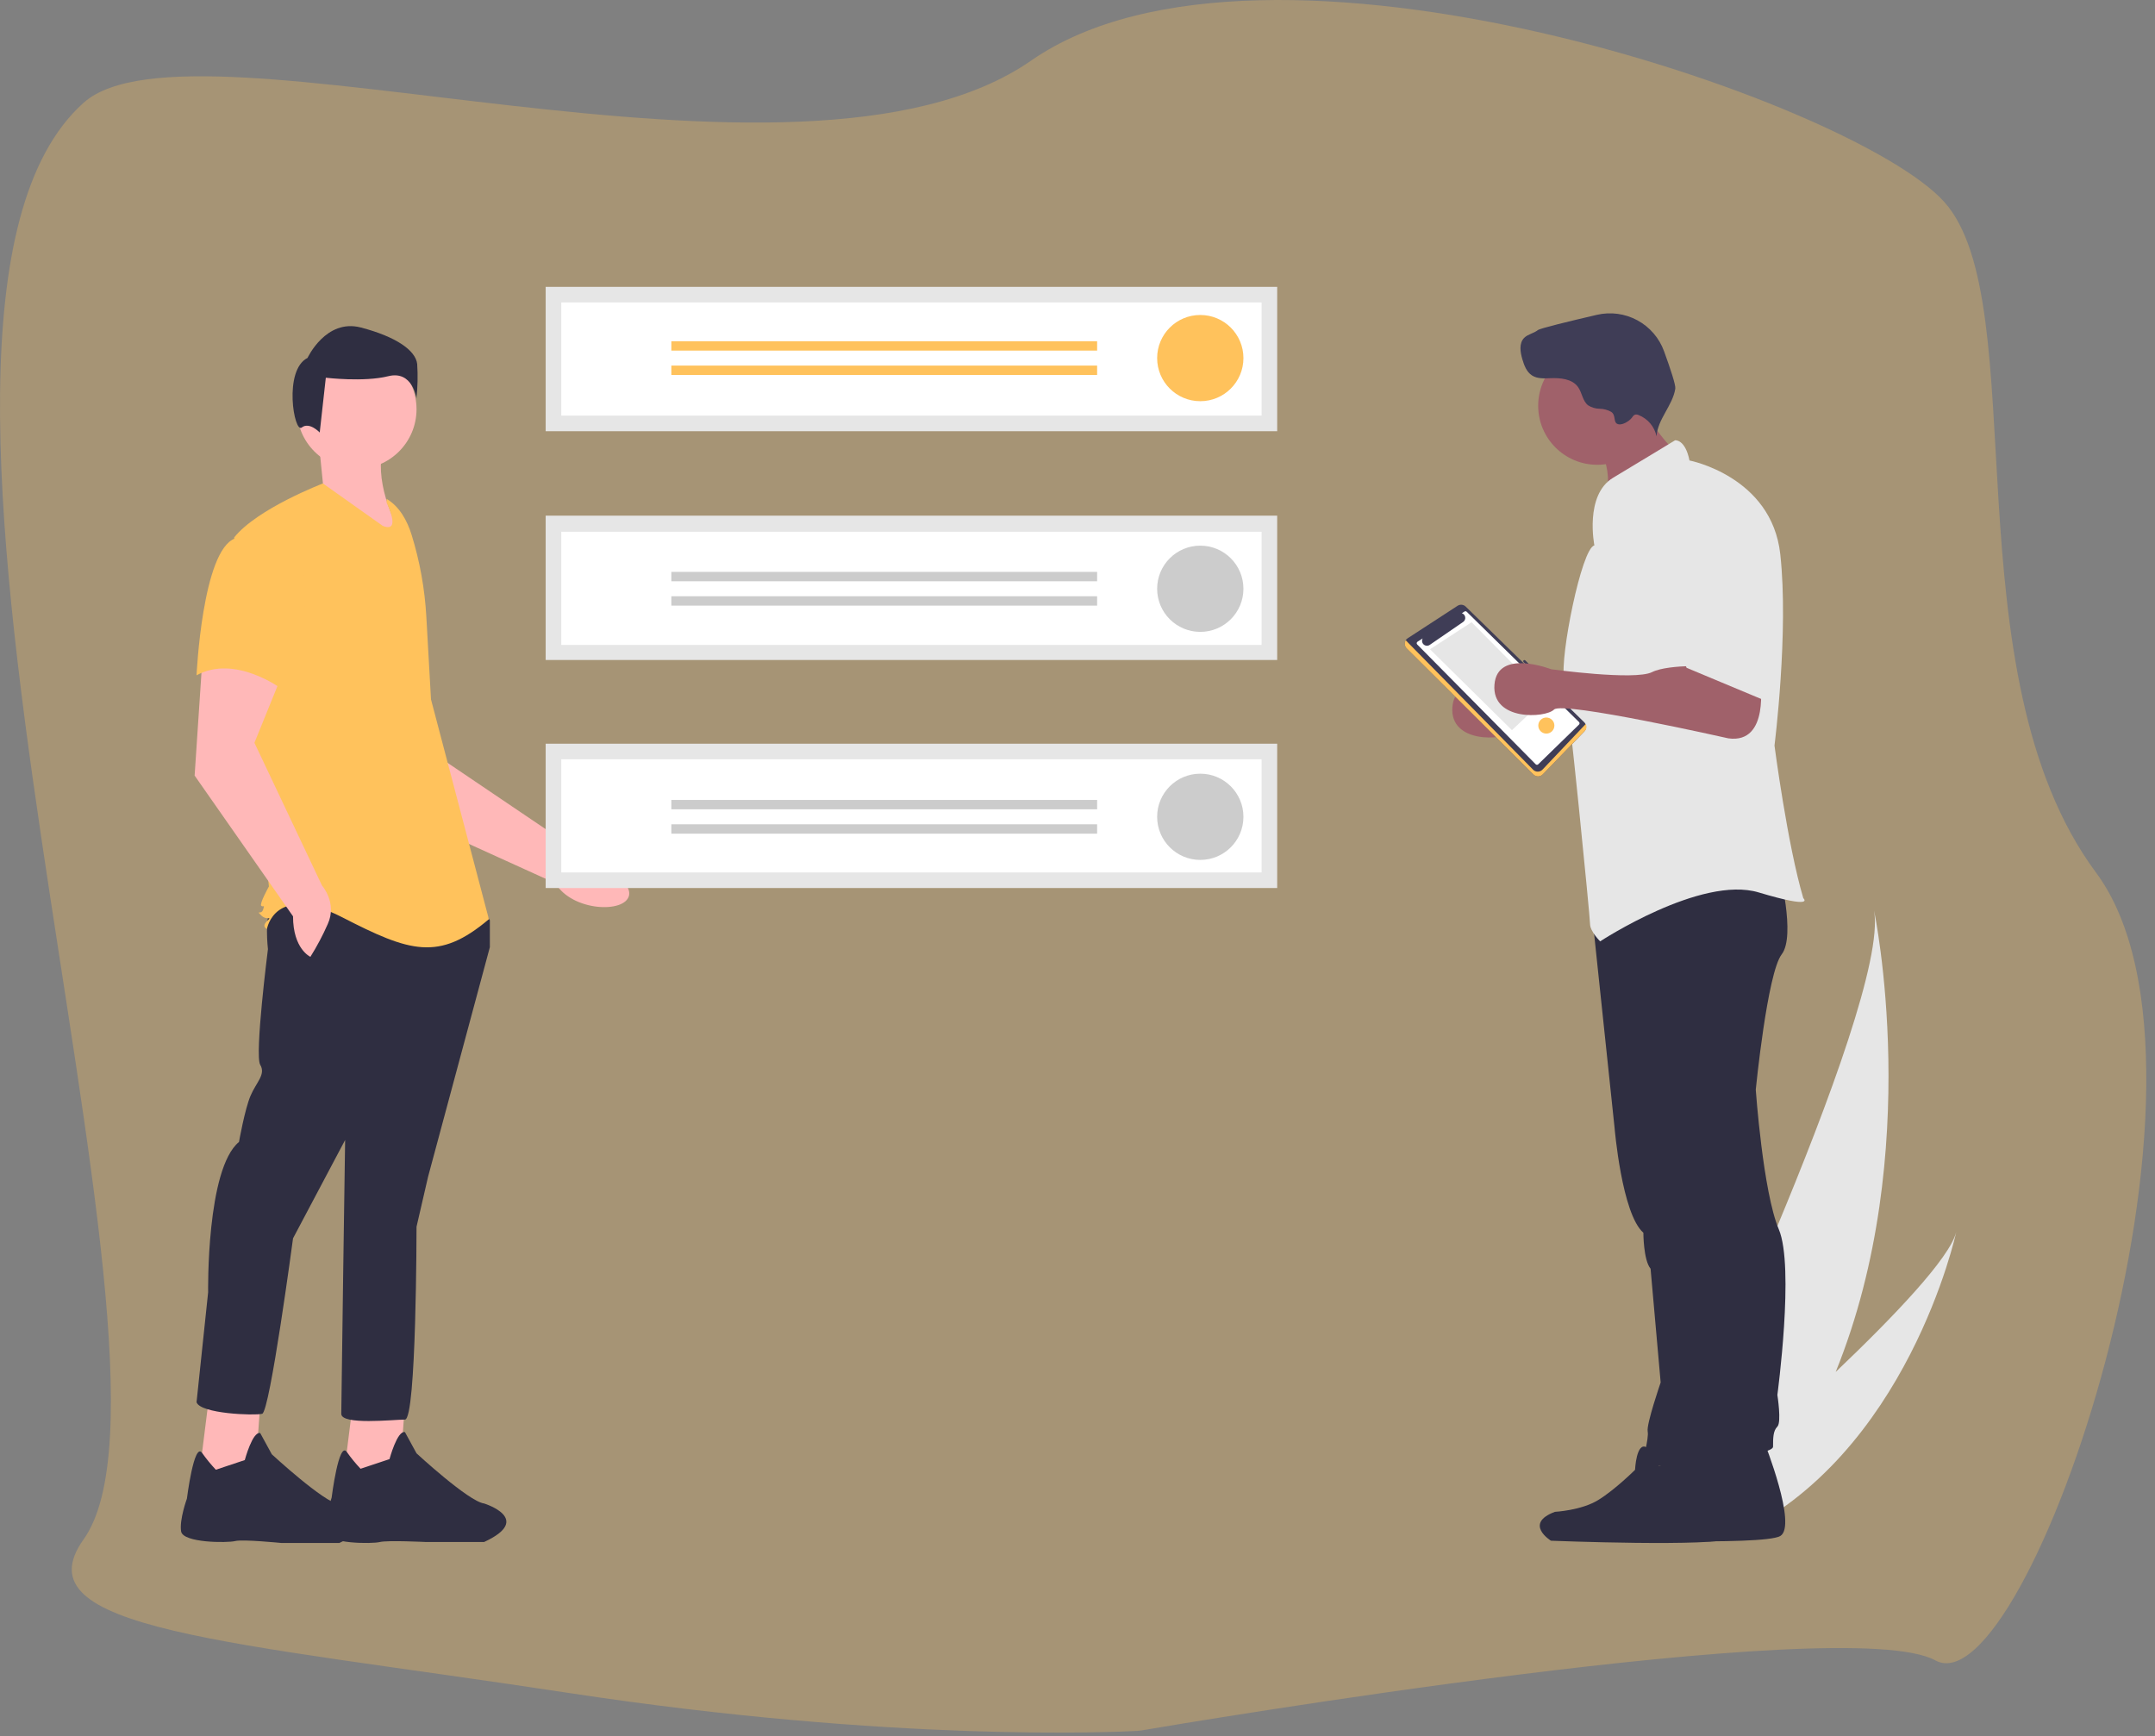 <svg width="597" height="481" viewBox="0 0 597 481" fill="none" xmlns="http://www.w3.org/2000/svg">
<rect x="0" y="0" width="597" height="481" fill="#808080" stroke="none"/>
<path d="M23.152 28.474C53.498 1.322 221.152 61.598 285.652 16.786C350.152 -28.026 513.652 27.975 538.652 55.975C563.652 83.975 539.652 186.474 580.652 241.724C621.652 296.974 561.652 474 536.152 460C511.401 446.411 326.961 477.573 316.148 479.415C315.797 479.475 315.516 479.509 315.16 479.528C309.114 479.861 247.786 482.759 157.652 469.035C62.652 454.57 5.199 451.622 23.152 426.474C58.152 377.448 -43.348 87.974 23.152 28.474Z" fill="#FFC25C" fill-opacity="0.3"/>
<g clip-path="url(#clip0)">
<path d="M96.04 196.33L110.533 225.002L153.869 244.689C158.496 252.504 173.202 253.102 174.272 248.048C175.471 242.378 156.414 233.252 156.414 233.252L120.167 208.753L116.996 187.663L96.04 196.33Z" fill="#FFB8B8"/>
<path d="M97.75 388.742L95.077 410.109L110.58 411.178L112.183 388.742H97.75Z" fill="#FFB8B8"/>
<path d="M99.888 406.905C98.502 405.44 97.224 403.878 96.063 402.23C93.841 399.158 91.87 414.917 91.87 414.917C91.87 414.917 89.732 421.328 90.266 424.533C90.801 427.738 103.096 427.738 105.234 427.204C107.372 426.67 118.064 427.204 118.064 427.204H134.1C147.999 420.794 134.1 416.52 134.1 416.52C129.824 415.986 115.391 402.631 115.391 402.631L112.183 396.755C110.045 396.221 107.907 404.234 107.907 404.234L99.888 406.905Z" fill="#2F2E41"/>
<path d="M57.658 389.009L54.985 410.377L70.487 411.445L72.091 389.009H57.658Z" fill="#FFB8B8"/>
<path d="M59.796 407.172C58.41 405.707 57.132 404.145 55.971 402.497C53.749 399.425 51.778 415.185 51.778 415.185C51.778 415.185 49.639 421.061 50.174 424.266C50.709 427.471 63.004 427.471 65.142 426.937C67.28 426.402 77.971 427.471 77.971 427.471H94.008C107.907 421.061 94.008 416.787 94.008 416.787C89.732 416.253 75.299 402.898 75.299 402.898L72.091 397.022C69.953 396.488 67.815 404.501 67.815 404.501L59.796 407.172Z" fill="#2F2E41"/>
<path d="M75.299 251.189C73.16 253.86 74.229 262.942 74.229 262.942C74.229 262.942 70.487 292.322 72.091 294.993C73.695 297.664 71.022 299.8 69.418 303.54C67.815 307.279 66.211 316.36 66.211 316.36C57.123 323.839 57.658 358.027 57.658 358.027L54.45 388.475C55.52 391.68 70.487 392.215 72.626 391.68C74.764 391.146 81.179 343.07 81.179 343.07L95.612 315.826C95.612 315.826 94.543 388.475 94.543 391.68C94.543 394.886 108.976 393.283 112.183 393.283C115.391 393.283 115.391 339.864 115.391 339.864L118.598 325.976L135.704 262.407V254.929L133.031 251.19C133.031 251.19 77.437 248.519 75.299 251.189Z" fill="#2F2E41"/>
<path d="M98.819 129.929C89.667 129.929 82.248 122.515 82.248 113.369C82.248 104.224 89.667 96.81 98.819 96.81C107.971 96.81 115.391 104.224 115.391 113.369C115.391 122.515 107.971 129.929 98.819 129.929Z" fill="#FFB8B8"/>
<path d="M107.105 121.115C103.746 128.59 105.735 139.03 112.451 150.495L85.188 137.675L89.464 133.936L88.395 123.252L107.105 121.115Z" fill="#FFB8B8"/>
<path d="M107.105 138.209C110.675 140.33 112.811 144.227 114.037 148.193C116.306 155.534 117.673 163.125 118.105 170.797L119.4 193.765L135.437 254.662C121.538 266.414 113.52 263.743 94.81 254.128C76.1 244.512 73.962 257.333 73.962 257.333C73.962 257.333 72.358 256.798 73.962 255.196C75.566 253.593 73.962 255.196 72.358 253.593C70.755 251.991 72.358 253.593 72.893 251.991C73.427 250.388 72.893 251.457 72.358 250.922C71.824 250.388 74.497 245.581 74.497 245.581L70.22 205.517L64.874 148.893C71.289 140.88 89.464 133.936 89.464 133.936L106.036 145.688C111.381 147.824 107.105 139.277 107.105 139.277V138.209Z" fill="#FFC25C"/>
<path d="M56.054 182.814L53.916 214.865L81.179 253.86C81.179 262.942 85.99 265.078 85.99 265.078C87.812 262.172 89.42 259.137 90.801 255.997C93.474 250.121 89.197 245.313 89.197 245.313L70.487 205.784L78.506 186.019L56.054 182.814Z" fill="#FFB8B8"/>
<path d="M65.142 149.16C56.054 152.365 54.45 187.087 54.45 187.087C65.142 181.211 77.971 190.826 77.971 190.826C77.971 190.826 80.644 181.745 83.852 169.993C84.82 166.688 84.936 163.191 84.188 159.828C83.44 156.466 81.853 153.347 79.575 150.763C79.575 150.763 74.229 145.955 65.142 149.16Z" fill="#FFC25C"/>
<path d="M83.584 118.444C85.694 116.758 88.572 119.823 88.572 119.823L90.26 104.645C90.26 104.645 100.808 105.91 107.558 104.223C114.309 102.537 115.364 110.337 115.364 110.337C115.712 107.187 115.783 104.012 115.575 100.85C115.153 97.055 109.668 93.261 99.964 90.731C90.26 88.201 85.196 99.164 85.196 99.164C78.446 102.537 81.475 120.131 83.584 118.444Z" fill="#2F2E41"/>
<path d="M541.931 341.339C540.109 348.566 524.574 364.82 508.543 380.082C533.264 319.066 519.177 252.289 519.177 252.289C523.767 278.515 460.86 410.495 460.86 410.495L475.188 418.938L480.028 425.744C528.549 403.475 541.931 341.339 541.931 341.339Z" fill="#E6E6E6"/>
<path d="M151.167 206.037H353.82V246.02H151.167V206.037Z" fill="#E6E6E6"/>
<path d="M151.167 142.86H353.82V182.843H151.167V142.86Z" fill="#E6E6E6"/>
<path d="M151.167 79.475H353.82V119.457H151.167V79.475Z" fill="#E6E6E6"/>
<path d="M349.5 115.14H155.487V83.792H349.5V115.14Z" fill="white"/>
<path d="M349.5 178.665H155.487V147.316H349.5V178.665Z" fill="white"/>
<path d="M349.5 241.703H155.487V210.354H349.5V241.703Z" fill="white"/>
<path d="M332.516 111.149C325.915 111.149 320.564 105.802 320.564 99.206C320.564 92.61 325.915 87.263 332.516 87.263C339.116 87.263 344.467 92.61 344.467 99.206C344.467 105.802 339.116 111.149 332.516 111.149Z" fill="#FFC25C"/>
<path d="M185.982 94.533H303.937V97.129H185.982V94.533Z" fill="#FFC25C"/>
<path d="M185.982 101.283H303.937V103.88H185.982V101.283Z" fill="#FFC25C"/>
<path d="M332.516 175.054C325.915 175.054 320.564 169.707 320.564 163.111C320.564 156.515 325.915 151.168 332.516 151.168C339.116 151.168 344.467 156.515 344.467 163.111C344.467 169.707 339.116 175.054 332.516 175.054Z" fill="#CCCCCC"/>
<path d="M185.982 158.438H303.937V161.034H185.982V158.438Z" fill="#CCCCCC"/>
<path d="M185.982 165.188H303.937V167.784H185.982V165.188Z" fill="#CCCCCC"/>
<path d="M332.516 238.231C325.915 238.231 320.564 232.884 320.564 226.288C320.564 219.692 325.915 214.345 332.516 214.345C339.116 214.345 344.467 219.692 344.467 226.288C344.467 232.884 339.116 238.231 332.516 238.231Z" fill="#CCCCCC"/>
<path d="M185.982 221.615H303.937V224.211H185.982V221.615Z" fill="#CCCCCC"/>
<path d="M185.982 228.365H303.937V230.961H185.982V228.365Z" fill="#CCCCCC"/>
<path d="M475.946 194.808C475.946 194.808 478.74 212.36 467.164 210.764C467.164 210.764 421.259 200.393 418.864 202.786C416.469 205.18 401.579 205.994 402.356 195.904C403.135 185.78 418.066 191.617 418.066 191.617C418.066 191.617 441.218 194.808 446.008 192.415C450.798 190.022 464.37 190.819 464.37 190.819L475.946 194.808Z" fill="#A0616A"/>
<path d="M440.915 252.044L447.28 312.395C447.28 312.395 449.276 336.328 455.263 341.514C455.263 341.514 455.263 349.093 457.259 351.486L460.053 382.998C460.053 382.998 456.062 394.566 456.461 396.561C456.86 398.555 454.864 404.937 455.263 405.735C455.663 406.533 474.424 405.735 474.424 405.735L470.432 341.514L458.058 252.162L440.915 252.044Z" fill="#2F2E41"/>
<path d="M475.886 402.473C475.886 402.473 484.257 423.568 479.89 426.114C475.522 428.66 429.661 426.842 429.661 426.842C429.661 426.842 422.018 422.113 430.753 418.84C430.753 418.84 438.033 418.476 442.764 415.566C447.496 412.657 452.956 407.201 452.956 407.201C452.956 407.201 453.32 399.199 456.231 401.018C457.103 401.591 457.844 402.341 458.408 403.218C458.972 404.095 459.347 405.08 459.507 406.11L475.886 402.473Z" fill="#2F2E41"/>
<path d="M488.794 399.612C488.794 399.612 497.975 422.748 493.185 425.54C488.395 428.332 438.099 426.338 438.099 426.338C438.099 426.338 429.716 421.152 439.296 417.562C439.296 417.562 447.28 417.163 452.469 413.972C457.658 410.781 463.646 404.798 463.646 404.798C463.646 404.798 464.045 396.022 467.238 398.017C468.194 398.646 469.007 399.467 469.626 400.429C470.244 401.391 470.655 402.471 470.831 403.601L488.794 399.612Z" fill="#2F2E41"/>
<path d="M451.671 251.225C451.671 251.225 456.062 292.311 458.058 301.086C459.312 306.865 460.113 312.734 460.453 318.637C460.453 318.637 460.852 331.402 464.444 334.992C465.495 336.032 466.321 337.277 466.871 338.649C467.42 340.022 467.681 341.492 467.638 342.97C467.638 342.97 471.23 383.258 469.234 388.044C467.239 392.831 464.529 399.05 466.525 402.241C468.521 405.432 491.189 403.202 491.189 400.809C491.189 398.416 491.189 396.421 492.386 395.224C493.584 394.028 492.386 386.449 492.386 386.449C492.386 386.449 497.176 350.948 492.785 340.576C488.395 330.205 486.399 301.884 486.399 301.884C486.399 301.884 489.592 269.574 493.584 264.388C497.576 259.203 492.785 240.854 492.785 240.854L451.671 251.225Z" fill="#2F2E41"/>
<path d="M462.909 123.636C462.445 124.692 461.334 125.281 460.323 125.837C454.462 129.064 449.557 133.742 444.723 138.366C445.93 134.281 445.673 129.905 443.997 125.99C443.42 124.654 442.663 123.219 443.076 121.824C443.483 120.827 444.19 119.981 445.1 119.404C447.072 117.88 449.134 116.474 451.273 115.195C452.768 114.302 455.841 111.923 457.556 112.182C457.646 114.498 457.693 116.568 458.708 118.732C458.948 119.246 462.732 124.04 462.909 123.636Z" fill="#A0616A"/>
<path d="M442.49 128.766C433.451 128.766 426.124 121.443 426.124 112.411C426.124 103.379 433.451 96.056 442.49 96.056C451.529 96.056 458.856 103.379 458.856 112.411C458.856 121.443 451.529 128.766 442.49 128.766Z" fill="#A0616A"/>
<path d="M441.692 151.103C441.692 151.103 438.897 137.142 446.881 132.356C454.864 127.569 464.045 121.984 464.045 121.984C464.045 121.984 466.839 121.586 468.037 127.569C468.037 127.569 490.79 131.957 493.185 153.497C495.58 175.037 491.588 206.549 491.588 206.549C491.588 206.549 495.181 234.073 499.571 248.832C499.571 248.832 503.164 252.023 487.197 247.236C471.23 242.449 443.288 260.798 443.288 260.798C443.288 260.798 440.494 258.006 440.494 256.012C440.494 254.017 434.506 193.386 433.309 187.801C432.111 182.217 438.099 151.901 441.692 151.103Z" fill="#E6E6E6"/>
<path d="M446.347 114.096C445.364 113.551 444.261 113.258 443.137 113.242C442.012 113.225 440.913 112.898 439.962 112.296C438.416 111.11 438.303 108.818 437.172 107.232C435.534 104.936 432.268 104.659 429.449 104.774C427.724 104.844 425.867 104.947 424.415 104.015C422.924 103.058 422.248 101.256 421.746 99.558C421.151 97.55 420.767 95.095 422.24 93.606C423.263 92.572 424.877 92.367 426.014 91.459C426.628 90.968 434.757 88.994 442.389 87.22C446.188 86.338 450.179 86.877 453.607 88.737C457.035 90.596 459.662 93.645 460.992 97.309C462.754 102.151 464.265 106.701 464.109 107.684C463.363 112.387 459.2 116.125 458.914 120.878C458.64 119.566 458.045 118.341 457.182 117.315C456.318 116.289 455.213 115.493 453.966 114.999C453.654 114.846 453.298 114.803 452.958 114.877C452.545 115.009 452.303 115.422 452.042 115.769C451.358 116.677 449.21 118.055 447.993 117.411C446.903 116.834 447.717 115.024 446.347 114.096Z" fill="#3F3D56"/>
<path d="M438.863 200.08C439.206 200.416 439.402 200.873 439.409 201.352C439.416 201.832 439.233 202.294 438.9 202.64L427.392 214.543C427.225 214.716 427.024 214.854 426.803 214.949C426.582 215.044 426.344 215.094 426.103 215.096C425.862 215.099 425.623 215.053 425.4 214.962C425.177 214.872 424.975 214.737 424.804 214.568L389.687 179.627C389.495 179.436 389.348 179.205 389.257 178.95C389.167 178.695 389.134 178.423 389.162 178.154C389.19 177.885 389.277 177.626 389.418 177.395C389.559 177.164 389.75 176.968 389.977 176.82L403.786 167.832C404.131 167.605 404.544 167.503 404.956 167.544C405.367 167.584 405.752 167.764 406.046 168.055L438.863 200.08Z" fill="#3F3D56"/>
<path d="M389.446 177.351C389.516 177.457 389.596 177.557 389.687 177.647L424.721 213.247C424.892 213.417 425.095 213.551 425.318 213.642C425.541 213.733 425.78 213.778 426.021 213.776C426.261 213.774 426.499 213.724 426.721 213.629C426.942 213.534 427.142 213.395 427.309 213.222L439.065 200.825C439.145 200.741 439.217 200.651 439.28 200.554C439.476 200.89 439.546 201.285 439.476 201.667C439.407 202.05 439.202 202.395 438.9 202.64L427.392 214.543C427.225 214.716 427.024 214.854 426.803 214.949C426.582 215.044 426.344 215.094 426.103 215.096C425.862 215.099 425.623 215.053 425.4 214.962C425.177 214.872 424.975 214.737 424.804 214.567L389.687 179.627C389.391 179.333 389.206 178.946 389.162 178.532C389.118 178.117 389.219 177.7 389.446 177.351H389.446Z" fill="#FFC25C"/>
<path d="M392.698 177.781L394.127 176.871C393.976 177.139 393.921 177.45 393.97 177.753C394.019 178.057 394.169 178.335 394.396 178.542C394.624 178.749 394.914 178.873 395.221 178.894C395.528 178.915 395.833 178.832 396.086 178.657L405.334 172.304C405.544 172.16 405.71 171.959 405.811 171.726C405.913 171.492 405.947 171.235 405.91 170.983C405.872 170.731 405.765 170.494 405.599 170.301C405.434 170.107 405.217 169.963 404.974 169.886L405.71 169.417C405.806 169.356 405.919 169.33 406.032 169.343C406.145 169.355 406.249 169.406 406.329 169.487L437.439 200.037C437.485 200.084 437.522 200.14 437.546 200.201C437.571 200.263 437.583 200.328 437.582 200.394C437.58 200.46 437.566 200.525 437.539 200.586C437.513 200.646 437.474 200.7 437.426 200.746L426.128 211.747C426.034 211.835 425.91 211.883 425.781 211.882C425.652 211.88 425.529 211.828 425.438 211.737L392.614 178.549C392.562 178.497 392.521 178.433 392.497 178.364C392.472 178.294 392.463 178.219 392.471 178.145C392.479 178.072 392.504 178.001 392.543 177.938C392.582 177.875 392.635 177.821 392.698 177.781Z" fill="white"/>
<path d="M428.395 193.292L418.851 202.283L396.152 179.872L407.672 172.379L428.395 193.292Z" fill="#E6E6E6"/>
<path d="M424.527 185.403C424.464 185.463 424.38 185.496 424.293 185.496C424.206 185.496 424.122 185.463 424.059 185.403L422.074 183.419C422.013 183.357 421.978 183.273 421.978 183.186C421.978 183.098 422.013 183.015 422.074 182.953C422.137 182.893 422.221 182.859 422.308 182.859C422.395 182.859 422.479 182.893 422.541 182.953L424.527 184.936C424.588 184.998 424.623 185.082 424.623 185.17C424.623 185.257 424.588 185.341 424.527 185.403Z" fill="#3F3D56"/>
<path d="M427.871 188.745C427.809 188.806 427.725 188.841 427.637 188.841C427.549 188.841 427.466 188.806 427.403 188.745L425.418 186.761C425.357 186.699 425.322 186.615 425.322 186.528C425.323 186.44 425.357 186.357 425.419 186.295C425.481 186.233 425.565 186.198 425.652 186.198C425.74 186.198 425.823 186.233 425.886 186.294L427.871 188.278C427.932 188.34 427.967 188.424 427.967 188.511C427.967 188.599 427.932 188.683 427.871 188.745Z" fill="#3F3D56"/>
<path d="M428.382 203.237C427.151 203.237 426.153 202.24 426.153 201.01C426.153 199.779 427.151 198.782 428.382 198.782C429.614 198.782 430.612 199.779 430.612 201.01C430.612 202.24 429.614 203.237 428.382 203.237Z" fill="#FFC25C"/>
<path d="M487.596 188.599C487.596 188.599 490.39 206.15 478.815 204.555C478.815 204.555 432.91 194.184 430.515 196.577C428.12 198.97 413.23 199.785 414.007 189.695C414.786 179.571 429.716 185.408 429.716 185.408C429.716 185.408 452.868 188.599 457.658 186.206C462.448 183.812 476.02 184.61 476.02 184.61L487.596 188.599Z" fill="#A0616A"/>
<path d="M471.23 133.153C471.23 133.153 489.193 135.148 489.193 161.076V194.184L467.238 185.009C467.238 185.009 458.058 163.469 458.856 157.486C459.654 151.502 459.255 133.951 471.23 133.153Z" fill="#E6E6E6"/>
</g>
<defs>
<clipPath id="clip0">
<rect width="573" height="348" fill="white" transform="matrix(-1 0 0 1 596.152 79.475)"/>
</clipPath>
</defs>
</svg>
